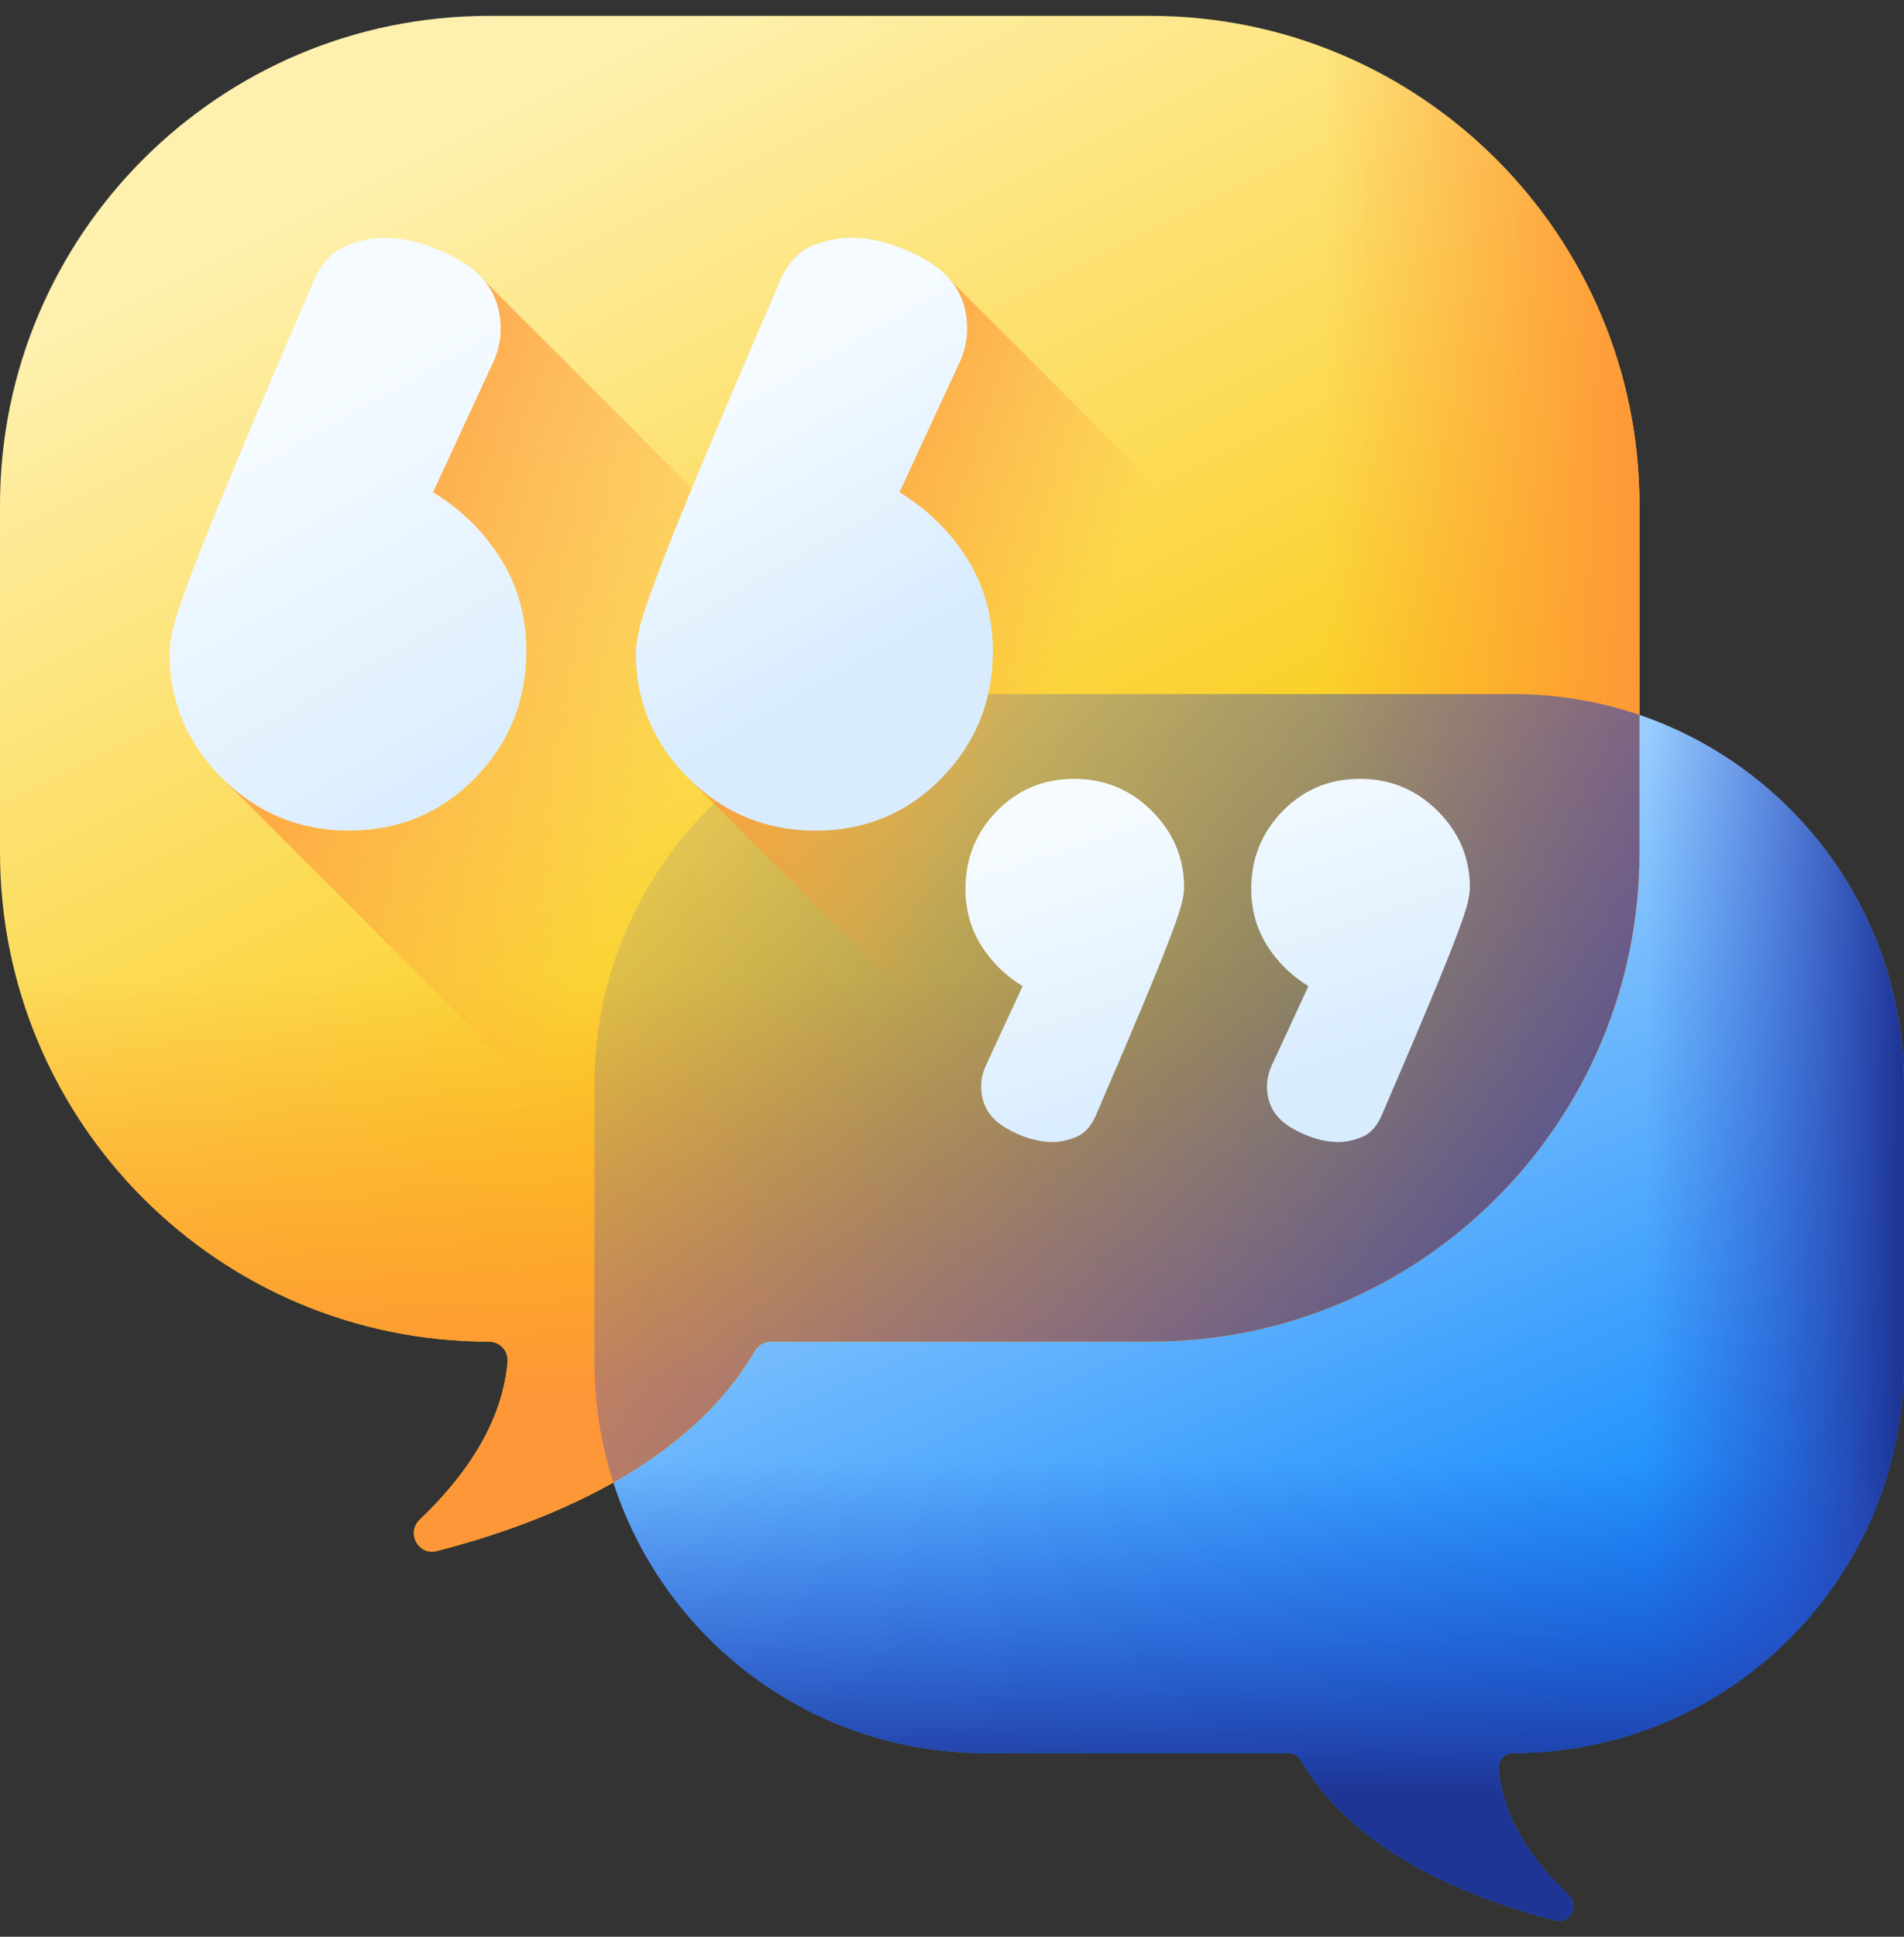 <svg width="60" height="61" viewBox="0 0 60 61" fill="none" xmlns="http://www.w3.org/2000/svg">
<rect x="0" y="0" width="60" height="61" fill="#333333" stroke="none"/>
<g clip-path="url(#clip0_4415_2705)">
<path d="M47.69 21.861H31.043C24.244 21.861 18.733 27.373 18.733 34.172V42.904C18.733 49.703 24.244 55.215 31.043 55.215H40.598C40.767 55.215 40.92 55.308 41.005 55.455C42.381 57.824 45.244 59.512 49.005 60.484C49.469 60.604 49.782 60.025 49.434 59.694C48.029 58.353 47.34 57.028 47.224 55.73C47.199 55.454 47.412 55.215 47.69 55.215C54.489 55.215 60 49.703 60 42.904V34.172C60 27.373 54.488 21.861 47.69 21.861Z" fill="url(#paint0_linear_4415_2705)"/>
<path d="M47.69 21.861H36.647V55.215H40.598C40.768 55.215 40.921 55.308 41.006 55.455C42.382 57.824 45.245 59.512 49.005 60.484C49.47 60.604 49.782 60.025 49.435 59.694C48.03 58.353 47.34 57.028 47.224 55.73C47.2 55.454 47.413 55.215 47.691 55.215C54.489 55.215 60.001 49.703 60.001 42.904V34.172C60.001 27.373 54.489 21.861 47.69 21.861Z" fill="url(#paint1_linear_4415_2705)"/>
<path d="M60 34.374V42.904C60 49.703 54.488 55.215 47.69 55.215C47.412 55.215 47.199 55.454 47.223 55.73C47.339 57.028 48.029 58.353 49.434 59.694C49.781 60.025 49.469 60.604 49.004 60.484C45.244 59.512 42.381 57.824 41.005 55.455C40.92 55.308 40.767 55.215 40.597 55.215H31.043C24.244 55.215 18.732 49.703 18.732 42.904V34.374H60Z" fill="url(#paint2_linear_4415_2705)"/>
<path d="M15.412 0.5H36.252C44.763 0.5 51.663 7.4 51.663 15.912V26.844C51.663 35.355 44.763 42.256 36.252 42.256H24.29C24.078 42.256 23.886 42.373 23.78 42.556C22.058 45.522 18.473 47.636 13.766 48.852C13.184 49.003 12.793 48.278 13.228 47.863C14.986 46.184 15.85 44.526 15.995 42.901C16.026 42.555 15.759 42.256 15.412 42.256C6.9 42.256 0 35.355 0 26.844V15.912C0 7.4 6.9 0.5 15.412 0.5Z" fill="url(#paint3_linear_4415_2705)"/>
<path d="M36.252 0.5H23.525V42.96C23.613 42.827 23.701 42.693 23.78 42.556C23.887 42.373 24.078 42.256 24.291 42.256H36.252C44.764 42.256 51.664 35.355 51.664 26.844V15.912C51.664 7.4 44.764 0.5 36.252 0.5Z" fill="url(#paint4_linear_4415_2705)"/>
<path d="M0 16.165V26.844C0 35.356 6.9 42.256 15.412 42.256C15.759 42.256 16.026 42.556 15.995 42.901C15.85 44.526 14.986 46.184 13.228 47.863C12.793 48.278 13.184 49.003 13.766 48.853C18.473 47.636 22.058 45.523 23.78 42.556C23.886 42.373 24.078 42.256 24.29 42.256H36.252C44.763 42.256 51.663 35.356 51.663 26.844V16.165H0Z" fill="url(#paint5_linear_4415_2705)"/>
<path d="M47.689 21.861H31.043C24.244 21.861 18.732 27.373 18.732 34.172V42.904C18.732 44.226 18.942 45.499 19.328 46.693C21.299 45.581 22.826 44.2 23.78 42.556C23.886 42.373 24.078 42.256 24.29 42.256H36.252C44.763 42.256 51.663 35.356 51.663 26.844V22.517C50.417 22.092 49.08 21.861 47.689 21.861Z" fill="url(#paint6_linear_4415_2705)"/>
<path d="M15.157 8.731L6.996 24.506L24.746 42.255H36.252C39.747 42.255 42.97 41.091 45.556 39.13L15.157 8.731Z" fill="url(#paint7_linear_4415_2705)"/>
<path d="M11.001 26.16C9.432 26.16 8.098 25.608 6.995 24.506C5.893 23.404 5.342 22.093 5.342 20.574C5.342 20.379 5.378 20.122 5.452 19.802C5.526 19.484 5.709 18.933 6.003 18.149C6.297 17.366 6.75 16.238 7.363 14.768C7.975 13.298 8.82 11.313 9.899 8.815C10.143 8.276 10.474 7.921 10.891 7.749C11.306 7.578 11.711 7.492 12.103 7.492C12.887 7.492 13.695 7.737 14.529 8.227C15.361 8.717 15.778 9.428 15.778 10.358C15.778 10.751 15.68 11.142 15.484 11.534L13.647 15.503C14.529 16.043 15.239 16.741 15.778 17.598C16.317 18.455 16.587 19.423 16.587 20.501C16.587 22.069 16.047 23.404 14.97 24.506C13.891 25.608 12.568 26.16 11.001 26.16ZM25.7 26.16C24.131 26.16 22.797 25.608 21.695 24.506C20.592 23.404 20.041 22.093 20.041 20.574C20.041 20.379 20.078 20.122 20.151 19.802C20.225 19.484 20.408 18.933 20.702 18.149C20.996 17.366 21.449 16.238 22.062 14.768C22.674 13.298 23.519 11.313 24.598 8.815C24.842 8.276 25.173 7.921 25.59 7.749C26.006 7.578 26.41 7.492 26.802 7.492C27.586 7.492 28.394 7.737 29.228 8.227C30.06 8.717 30.477 9.428 30.477 10.358C30.477 10.751 30.379 11.142 30.183 11.534L28.346 15.503C29.228 16.043 29.938 16.741 30.477 17.598C31.016 18.455 31.286 19.423 31.286 20.501C31.286 22.069 30.746 23.404 29.669 24.506C28.59 25.608 27.268 26.16 25.7 26.16Z" fill="url(#paint8_linear_4415_2705)"/>
<path d="M42.853 24.531C43.814 24.531 44.631 24.869 45.307 25.544C45.982 26.219 46.32 27.022 46.32 27.953C46.32 28.073 46.298 28.23 46.253 28.426C46.208 28.621 46.095 28.959 45.915 29.439C45.735 29.919 45.458 30.61 45.082 31.511C44.707 32.411 44.189 33.627 43.528 35.158C43.378 35.488 43.176 35.706 42.92 35.811C42.666 35.916 42.418 35.969 42.177 35.969C41.697 35.969 41.202 35.818 40.691 35.519C40.181 35.218 39.926 34.782 39.926 34.213C39.926 33.972 39.986 33.732 40.106 33.492L41.232 31.06C40.691 30.73 40.256 30.302 39.926 29.777C39.596 29.251 39.43 28.658 39.43 27.998C39.43 27.037 39.761 26.219 40.421 25.544C41.082 24.869 41.892 24.531 42.853 24.531ZM33.846 24.531C34.807 24.531 35.625 24.869 36.3 25.544C36.976 26.219 37.314 27.022 37.314 27.953C37.314 28.073 37.291 28.23 37.246 28.426C37.201 28.621 37.089 28.959 36.908 29.439C36.728 29.919 36.451 30.61 36.075 31.511C35.7 32.411 35.182 33.627 34.522 35.158C34.372 35.488 34.169 35.706 33.914 35.811C33.659 35.916 33.411 35.969 33.171 35.969C32.691 35.969 32.196 35.818 31.685 35.519C31.174 35.218 30.919 34.782 30.919 34.213C30.919 33.972 30.98 33.732 31.099 33.492L32.225 31.06C31.685 30.73 31.25 30.302 30.919 29.777C30.589 29.251 30.424 28.658 30.424 27.998C30.424 27.037 30.755 26.219 31.415 25.544C32.075 24.869 32.886 24.531 33.846 24.531Z" fill="url(#paint9_linear_4415_2705)"/>
<path d="M51.301 30.176L29.856 8.731L21.695 24.506L39.168 41.979C45.202 40.823 49.984 36.151 51.301 30.176Z" fill="url(#paint10_linear_4415_2705)"/>
<path d="M25.7 26.16C24.131 26.16 22.797 25.608 21.695 24.506C20.592 23.404 20.041 22.093 20.041 20.574C20.041 20.379 20.078 20.122 20.151 19.802C20.225 19.484 20.409 18.933 20.703 18.149C20.996 17.366 21.449 16.238 22.062 14.768C22.674 13.298 23.519 11.313 24.598 8.815C24.842 8.276 25.173 7.921 25.59 7.749C26.006 7.578 26.41 7.492 26.803 7.492C27.586 7.492 28.394 7.737 29.228 8.227C30.061 8.717 30.477 9.428 30.477 10.358C30.477 10.751 30.379 11.142 30.183 11.534L28.346 15.503C29.228 16.043 29.938 16.741 30.477 17.598C31.016 18.455 31.286 19.423 31.286 20.501C31.286 22.069 30.746 23.404 29.669 24.506C28.591 25.608 27.268 26.16 25.7 26.16Z" fill="url(#paint11_linear_4415_2705)"/>
</g>
<defs>
<linearGradient id="paint0_linear_4415_2705" x1="33.817" y1="25.987" x2="46.829" y2="55.414" gradientUnits="userSpaceOnUse">
<stop stop-color="#B3DAFE"/>
<stop offset="1" stop-color="#0182FC"/>
</linearGradient>
<linearGradient id="paint1_linear_4415_2705" x1="51.861" y1="41.181" x2="59.873" y2="41.181" gradientUnits="userSpaceOnUse">
<stop stop-color="#314DC9" stop-opacity="0"/>
<stop offset="0.276" stop-color="#304BC4" stop-opacity="0.276"/>
<stop offset="0.563" stop-color="#2B45B8" stop-opacity="0.563"/>
<stop offset="0.854" stop-color="#243BA3" stop-opacity="0.854"/>
<stop offset="1" stop-color="#1F3596"/>
</linearGradient>
<linearGradient id="paint2_linear_4415_2705" x1="39.366" y1="46.01" x2="39.366" y2="56.492" gradientUnits="userSpaceOnUse">
<stop stop-color="#314DC9" stop-opacity="0"/>
<stop offset="0.276" stop-color="#304BC4" stop-opacity="0.276"/>
<stop offset="0.563" stop-color="#2B45B8" stop-opacity="0.563"/>
<stop offset="0.854" stop-color="#243BA3" stop-opacity="0.854"/>
<stop offset="1" stop-color="#1F3596"/>
</linearGradient>
<linearGradient id="paint3_linear_4415_2705" x1="16.666" y1="3.047" x2="33.134" y2="35.982" gradientUnits="userSpaceOnUse">
<stop stop-color="#FEF0AE"/>
<stop offset="1" stop-color="#FAC600"/>
</linearGradient>
<linearGradient id="paint4_linear_4415_2705" x1="41.735" y1="21.73" x2="51.765" y2="21.73" gradientUnits="userSpaceOnUse">
<stop stop-color="#FE9738" stop-opacity="0"/>
<stop offset="1" stop-color="#FE9738"/>
</linearGradient>
<linearGradient id="paint5_linear_4415_2705" x1="25.832" y1="30.732" x2="25.832" y2="43.855" gradientUnits="userSpaceOnUse">
<stop stop-color="#FE9738" stop-opacity="0"/>
<stop offset="1" stop-color="#FE9738"/>
</linearGradient>
<linearGradient id="paint6_linear_4415_2705" x1="18.053" y1="21.422" x2="54.309" y2="48.824" gradientUnits="userSpaceOnUse">
<stop stop-color="#314DC9" stop-opacity="0"/>
<stop offset="0.276" stop-color="#304BC4" stop-opacity="0.276"/>
<stop offset="0.563" stop-color="#2B45B8" stop-opacity="0.563"/>
<stop offset="0.854" stop-color="#243BA3" stop-opacity="0.854"/>
<stop offset="1" stop-color="#1F3596"/>
</linearGradient>
<linearGradient id="paint7_linear_4415_2705" x1="20.691" y1="25.837" x2="6.346" y2="19.17" gradientUnits="userSpaceOnUse">
<stop stop-color="#FE9738" stop-opacity="0"/>
<stop offset="1" stop-color="#FE9738"/>
</linearGradient>
<linearGradient id="paint8_linear_4415_2705" x1="14.633" y1="10.1" x2="21.473" y2="22.124" gradientUnits="userSpaceOnUse">
<stop stop-color="#F5FBFF"/>
<stop offset="1" stop-color="#D8ECFE"/>
</linearGradient>
<linearGradient id="paint9_linear_4415_2705" x1="36.714" y1="25.14" x2="39.722" y2="34.287" gradientUnits="userSpaceOnUse">
<stop stop-color="#F5FBFF"/>
<stop offset="1" stop-color="#D8ECFE"/>
</linearGradient>
<linearGradient id="paint10_linear_4415_2705" x1="32.119" y1="24.242" x2="21.795" y2="19.444" gradientUnits="userSpaceOnUse">
<stop stop-color="#FE9738" stop-opacity="0"/>
<stop offset="1" stop-color="#FE9738"/>
</linearGradient>
<linearGradient id="paint11_linear_4415_2705" x1="23.197" y1="12.234" x2="27.973" y2="20.631" gradientUnits="userSpaceOnUse">
<stop stop-color="#F5FBFF"/>
<stop offset="1" stop-color="#D8ECFE"/>
</linearGradient>
<clipPath id="clip0_4415_2705">
<rect width="60" height="60" fill="white" transform="translate(0 0.5)"/>
</clipPath>
</defs>
</svg>
